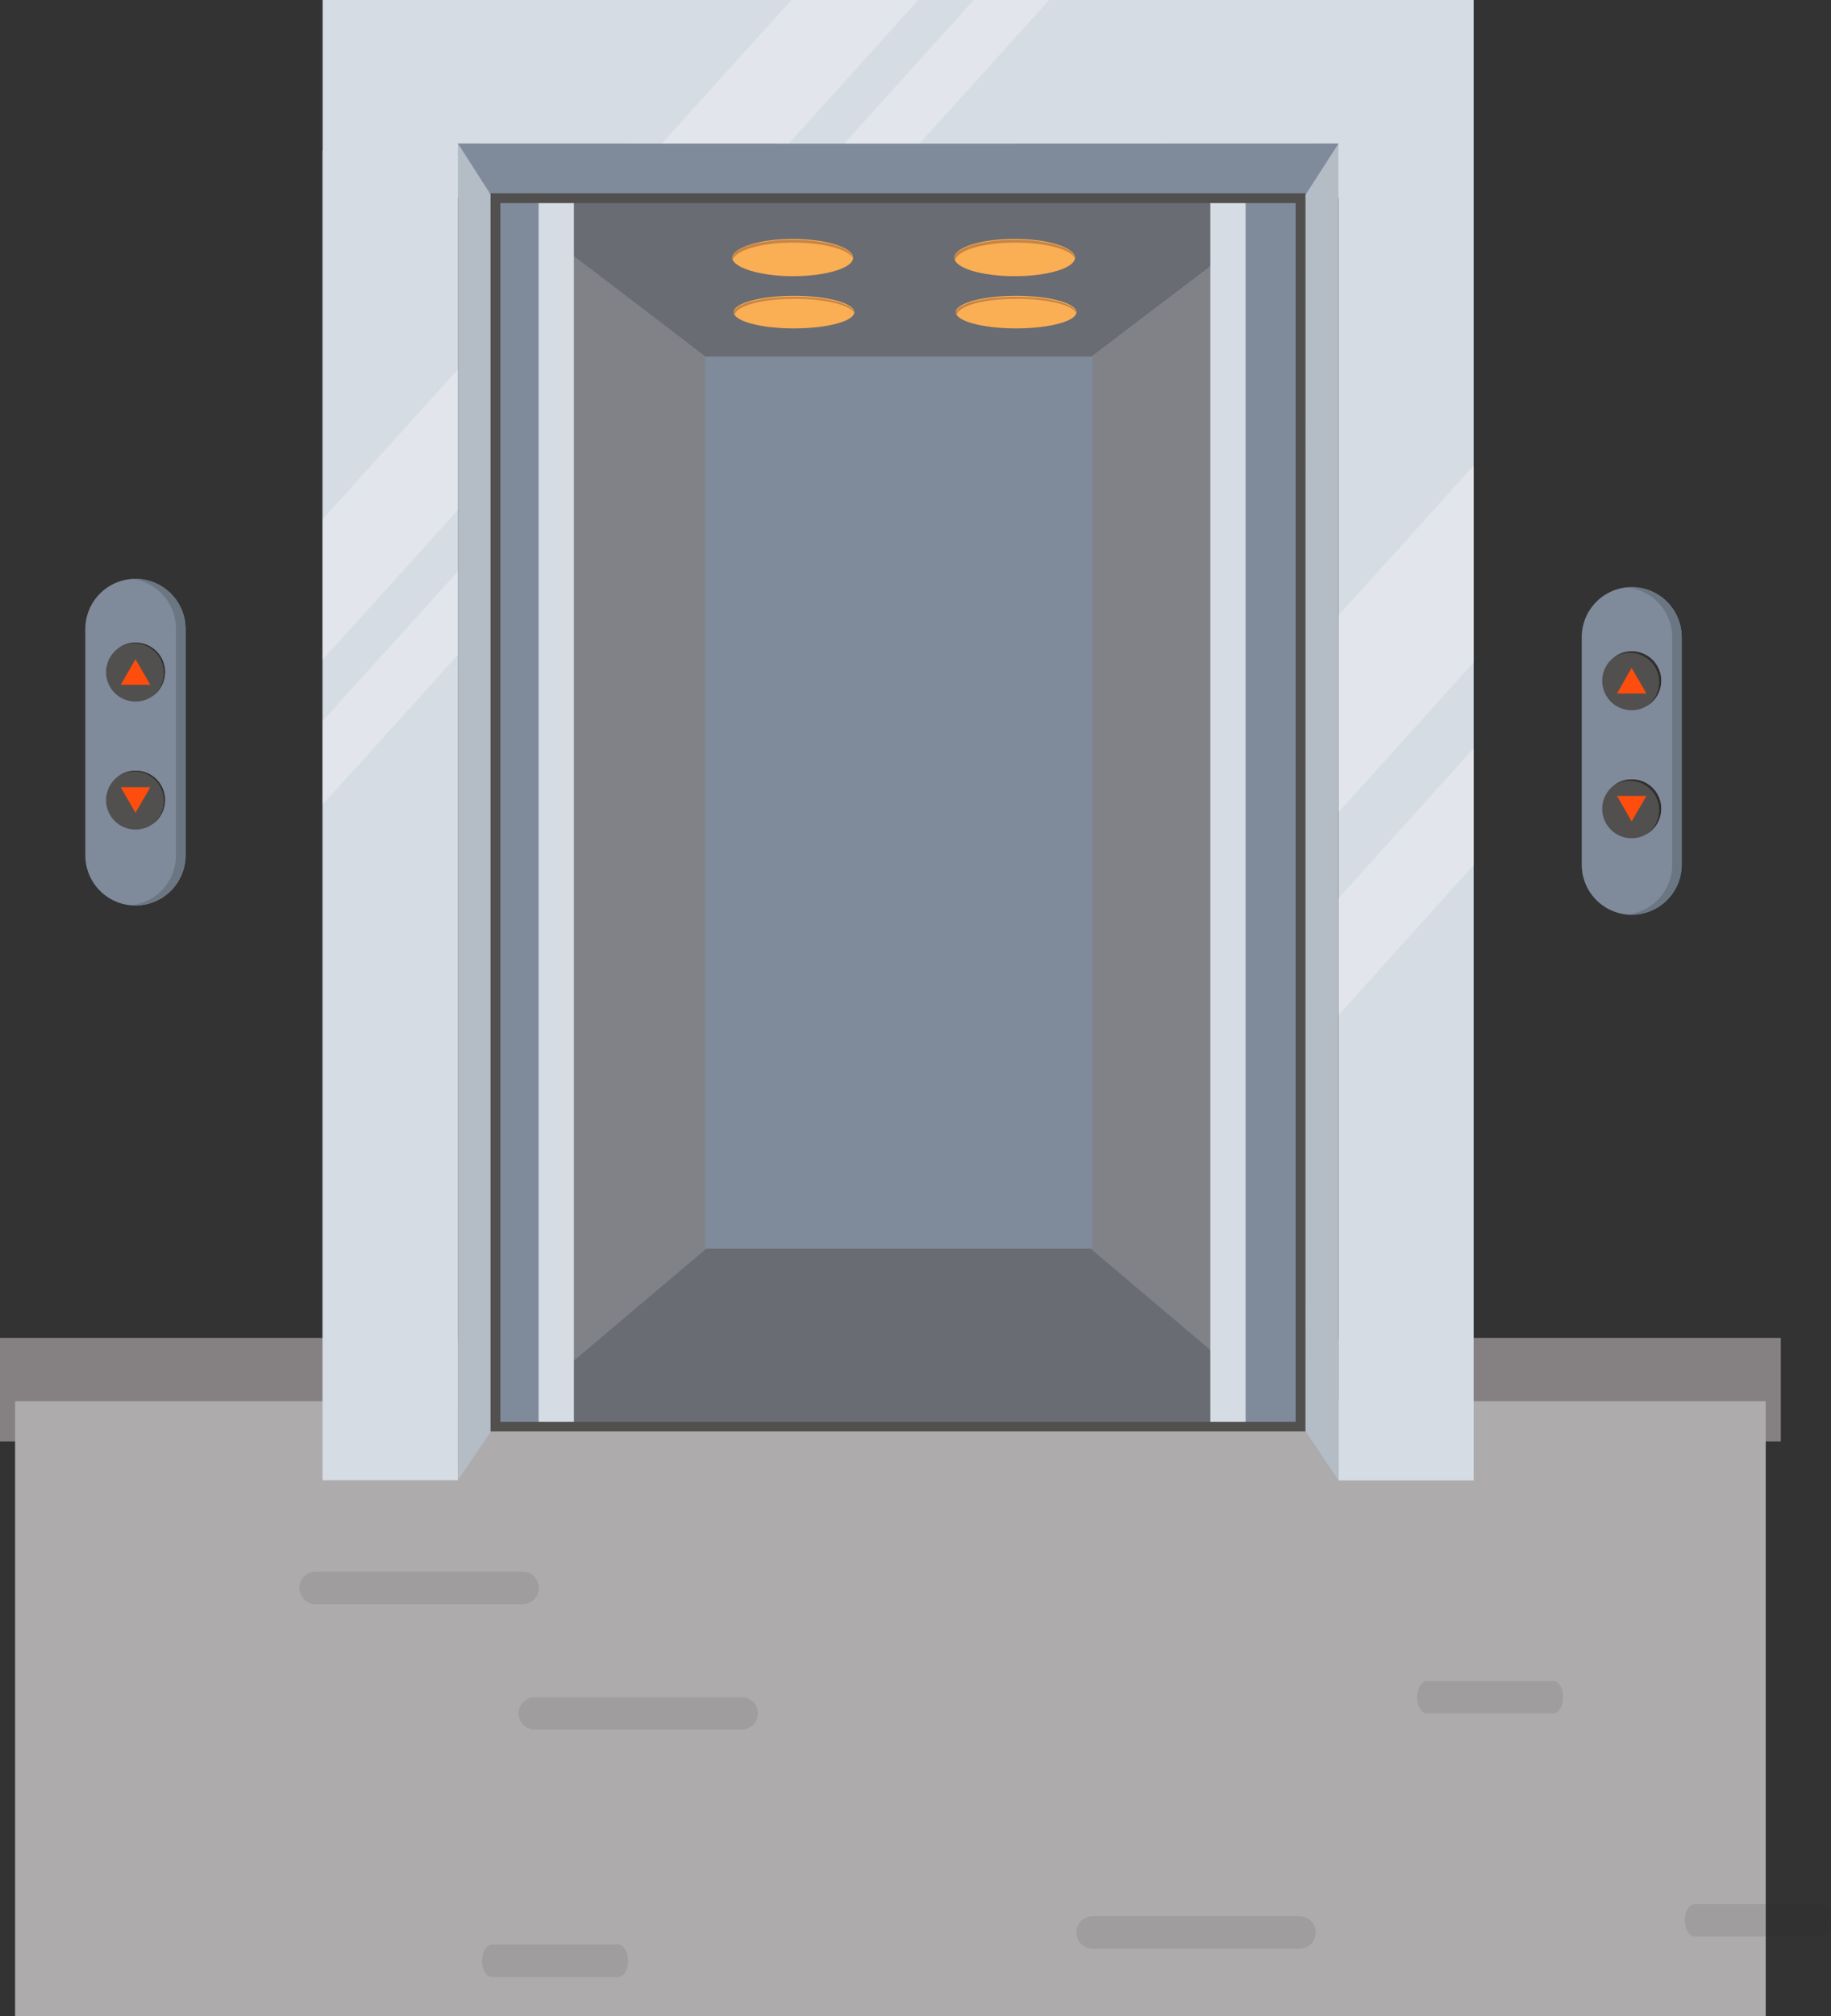 <svg id="Calque_1" data-name="Calque 1" xmlns="http://www.w3.org/2000/svg" viewBox="0 0 128.77 141.77"><rect x="0" y="0" width="128.77" height="141.77" fill="#333333" stroke="none"/><defs><style>.cls-1{fill:#858182;}.cls-2{fill:#adabac;}.cls-3{fill:#202123;opacity:0.1;}.cls-4{fill:#696c72;}.cls-5{fill:#808287;}.cls-6{fill:#7f8b9b;}.cls-7{fill:#d5dce4;}.cls-8{fill:#fff;opacity:0.3;}.cls-9{fill:#b4bdc5;}.cls-10{fill:#51504f;}.cls-11{fill:#faaf55;}.cls-12{fill:#c68545;}.cls-13{fill:#6a7783;}.cls-14{fill:#302f2e;}.cls-15{fill:#ff4d0d;}</style></defs><polyline class="cls-1" points="125.24 101.35 0 101.35 0 94.07 125.24 94.07"/><polyline class="cls-2" points="124.18 141.77 1.06 141.77 1.06 98.52 124.18 98.52"/><path class="cls-3" d="M33.9,119.83A1.15,1.15,0,0,1,32.75,121H18.2a1.14,1.14,0,0,1-1.14-1.14h0a1.14,1.14,0,0,1,1.14-1.15H32.75a1.15,1.15,0,0,1,1.15,1.15Z" transform="translate(4 -8.2)"/><path class="cls-3" d="M49.3,128.67a1.14,1.14,0,0,1-1.14,1.14H33.61a1.14,1.14,0,0,1-1.14-1.14h0a1.14,1.14,0,0,1,1.14-1.14H48.16a1.14,1.14,0,0,1,1.14,1.14Z" transform="translate(4 -8.2)"/><path class="cls-3" d="M40.17,146.07c0,.63-.31,1.14-.69,1.14H30.6c-.39,0-.7-.51-.7-1.14h0c0-.63.31-1.14.7-1.14h8.88c.38,0,.69.51.69,1.14Z" transform="translate(4 -8.2)"/><path class="cls-3" d="M71.7,144.08a1.14,1.14,0,0,0,1.14,1.14H87.39a1.14,1.14,0,0,0,1.14-1.14h0a1.15,1.15,0,0,0-1.14-1.15H72.84a1.15,1.15,0,0,0-1.14,1.15Z" transform="translate(4 -8.2)"/><path class="cls-3" d="M114.49,143.22c0,.63.32,1.14.7,1.14h8.88c.38,0,.7-.51.7-1.14h0c0-.63-.32-1.14-.7-1.14h-8.88c-.38,0-.7.51-.7,1.14Z" transform="translate(4 -8.2)"/><path class="cls-3" d="M95.66,127.53c0,.63.32,1.14.7,1.14h8.88c.38,0,.69-.51.69-1.14h0c0-.63-.31-1.14-.69-1.14H96.36c-.38,0-.7.51-.7,1.14Z" transform="translate(4 -8.2)"/><polygon class="cls-4" points="49.46 87.7 76.91 87.7 91.8 100.07 34.43 100.07 49.46 87.7"/><polygon class="cls-4" points="76.69 13.62 34.48 13.62 49.7 25.1 76.69 25.1 76.69 25.09 91.78 13.62 91.78 13.62 76.69 13.62"/><polygon class="cls-5" points="76.69 25.09 91.78 13.62 91.78 100.55 76.69 87.79 76.69 25.09"/><polygon class="cls-5" points="49.68 25.09 34.59 13.62 34.59 100.55 49.68 87.79 49.68 25.09"/><rect class="cls-6" x="86.09" y="13.41" width="6.27" height="87.17"/><rect class="cls-6" x="34.09" y="13.41" width="6.27" height="87.2"/><rect class="cls-7" x="37.88" y="12.21" width="2.48" height="88.34"/><polygon class="cls-7" points="103.64 10.58 103.64 0 22.69 0 22.69 10.57 22.68 10.57 22.68 104.08 32.2 104.08 32.2 13.93 94.13 13.93 94.13 104.09 103.64 104.09 103.64 10.58 103.64 10.58"/><polygon class="cls-8" points="55.66 0 43.08 13.93 52 13.93 64.58 0 55.66 0"/><rect class="cls-7" x="85.12" y="12.34" width="2.48" height="88.24"/><polygon class="cls-8" points="68.49 0 55.91 13.93 61.2 13.93 73.78 0 68.49 0"/><polygon class="cls-9" points="34.55 100.62 34.53 13.71 32.2 10.09 32.2 104.08 34.55 100.62"/><polygon class="cls-9" points="91.79 100.58 91.8 13.71 94.13 10.09 94.13 104.1 91.79 100.58"/><polygon class="cls-6" points="94.14 10.09 63.08 10.1 32.2 10.09 34.52 13.71 63.08 13.7 91.81 13.71 94.14 10.09"/><polygon class="cls-8" points="22.68 46.39 32.2 35.86 32.2 25.98 22.68 36.52 22.68 46.39"/><polygon class="cls-8" points="22.68 56.58 32.2 46.04 32.2 40.18 22.68 50.71 22.68 56.58"/><polygon class="cls-8" points="103.64 46.57 103.64 32.74 94.13 43.28 94.13 57.11 103.64 46.57"/><polygon class="cls-8" points="103.64 60.83 103.64 52.62 94.13 63.16 94.13 71.37 103.64 60.83"/><rect class="cls-7" x="76.69" y="13.61" width="15.09" height="0.01"/><rect class="cls-6" x="49.6" y="25.07" width="27.24" height="62.73"/><path class="cls-10" d="M30.5,21.79v.43h0v86h0v.63H87.81V22.48h0v-.69Zm.69,86.38V22.48H87.12v85.69Z" transform="translate(4 -8.2)"/><path class="cls-11" d="M71.6,26.32c0,.72-1.9,1.3-4.24,1.3s-4.24-.58-4.24-1.3S65,25,67.36,25,71.6,25.61,71.6,26.32Z" transform="translate(4 -8.2)"/><path class="cls-12" d="M67.41,25.26c2.12,0,3.87.47,4.19,1.09v0c0-.71-1.9-1.29-4.24-1.29s-4.24.58-4.24,1.29a.54.54,0,0,0,.05.21C63.22,25.82,65.1,25.26,67.41,25.26Z" transform="translate(4 -8.2)"/><path class="cls-11" d="M56,26.32c0,.72-1.9,1.3-4.24,1.3S47.5,27,47.5,26.32,49.4,25,51.74,25,56,25.61,56,26.32Z" transform="translate(4 -8.2)"/><path class="cls-12" d="M51.79,25.26c2.12,0,3.87.47,4.19,1.09v0c0-.71-1.9-1.29-4.24-1.29s-4.24.58-4.24,1.29a.54.54,0,0,0,0,.21C47.6,25.82,49.48,25.26,51.79,25.26Z" transform="translate(4 -8.2)"/><path class="cls-11" d="M71.7,30.15c0,.63-1.89,1.14-4.24,1.14s-4.24-.51-4.24-1.14S65.12,29,67.46,29,71.7,29.52,71.7,30.15Z" transform="translate(4 -8.2)"/><path class="cls-12" d="M67.52,29.21c2.11,0,3.86.42,4.18,1v0c0-.63-1.89-1.14-4.24-1.14s-4.24.51-4.24,1.14a.32.32,0,0,0,.06.18C63.32,29.71,65.2,29.21,67.52,29.21Z" transform="translate(4 -8.2)"/><path class="cls-11" d="M56.08,30.15c0,.63-1.89,1.14-4.24,1.14s-4.24-.51-4.24-1.14S49.5,29,51.84,29,56.08,29.52,56.08,30.15Z" transform="translate(4 -8.2)"/><path class="cls-12" d="M51.89,29.21c2.12,0,3.87.42,4.19,1v0c0-.63-1.89-1.14-4.24-1.14s-4.24.51-4.24,1.14a.32.32,0,0,0,.06.18C47.7,29.71,49.58,29.21,51.89,29.21Z" transform="translate(4 -8.2)"/><path class="cls-6" d="M114.27,69a3.52,3.52,0,0,1-3.52,3.52h0A3.52,3.52,0,0,1,107.24,69V53a3.52,3.52,0,0,1,3.51-3.52h0A3.52,3.52,0,0,1,114.27,53Z" transform="translate(4 -8.2)"/><path class="cls-13" d="M110.75,49.51l-.33,0A3.52,3.52,0,0,1,113.6,53V69a3.52,3.52,0,0,1-3.18,3.5l.33,0A3.52,3.52,0,0,0,114.27,69V53A3.52,3.52,0,0,0,110.75,49.51Z" transform="translate(4 -8.2)"/><path class="cls-10" d="M112.82,65.07A2.07,2.07,0,1,1,110.75,63,2.06,2.06,0,0,1,112.82,65.07Z" transform="translate(4 -8.2)"/><path class="cls-14" d="M110.75,63a2,2,0,0,0-1.25.43,2,2,0,0,1,1.12-.33,2.06,2.06,0,0,1,1.25,3.7,2.06,2.06,0,0,0-1.12-3.8Z" transform="translate(4 -8.2)"/><polygon class="cls-15" points="113.72 55.96 114.75 57.76 115.79 55.96 113.72 55.96"/><path class="cls-10" d="M112.82,56.07A2.07,2.07,0,1,1,110.75,54,2.06,2.06,0,0,1,112.82,56.07Z" transform="translate(4 -8.2)"/><path class="cls-14" d="M110.75,54a2,2,0,0,0-1.25.43,2,2,0,0,1,1.12-.33,2.06,2.06,0,0,1,1.25,3.7,2.06,2.06,0,0,0-1.12-3.8Z" transform="translate(4 -8.2)"/><polygon class="cls-15" points="113.72 48.76 114.75 46.96 115.79 48.76 113.72 48.76"/><path class="cls-6" d="M9.05,68.35a3.53,3.53,0,0,1-3.52,3.52h0A3.53,3.53,0,0,1,2,68.35V52.42A3.53,3.53,0,0,1,5.53,48.9h0a3.53,3.53,0,0,1,3.52,3.52Z" transform="translate(4 -8.2)"/><path class="cls-13" d="M5.53,48.9l-.34,0a3.51,3.51,0,0,1,3.18,3.5V68.35a3.51,3.51,0,0,1-3.18,3.5l.34,0a3.53,3.53,0,0,0,3.52-3.52V52.42A3.53,3.53,0,0,0,5.53,48.9Z" transform="translate(4 -8.2)"/><path class="cls-10" d="M7.6,64.46a2.07,2.07,0,1,1-2.07-2.07A2.07,2.07,0,0,1,7.6,64.46Z" transform="translate(4 -8.2)"/><path class="cls-14" d="M5.53,62.39a2,2,0,0,0-1.26.43,2.06,2.06,0,0,1,2.38,3.37,2.06,2.06,0,0,0-1.12-3.8Z" transform="translate(4 -8.2)"/><polygon class="cls-15" points="8.49 55.35 9.53 57.15 10.57 55.35 8.49 55.35"/><path class="cls-10" d="M7.6,55.46a2.07,2.07,0,1,1-2.07-2.07A2.07,2.07,0,0,1,7.6,55.46Z" transform="translate(4 -8.2)"/><path class="cls-14" d="M5.53,53.39a2,2,0,0,0-1.26.43,2.06,2.06,0,0,1,2.38,3.37,2.06,2.06,0,0,0-1.12-3.8Z" transform="translate(4 -8.2)"/><polygon class="cls-15" points="8.49 48.15 9.53 46.35 10.57 48.15 8.49 48.15"/></svg>